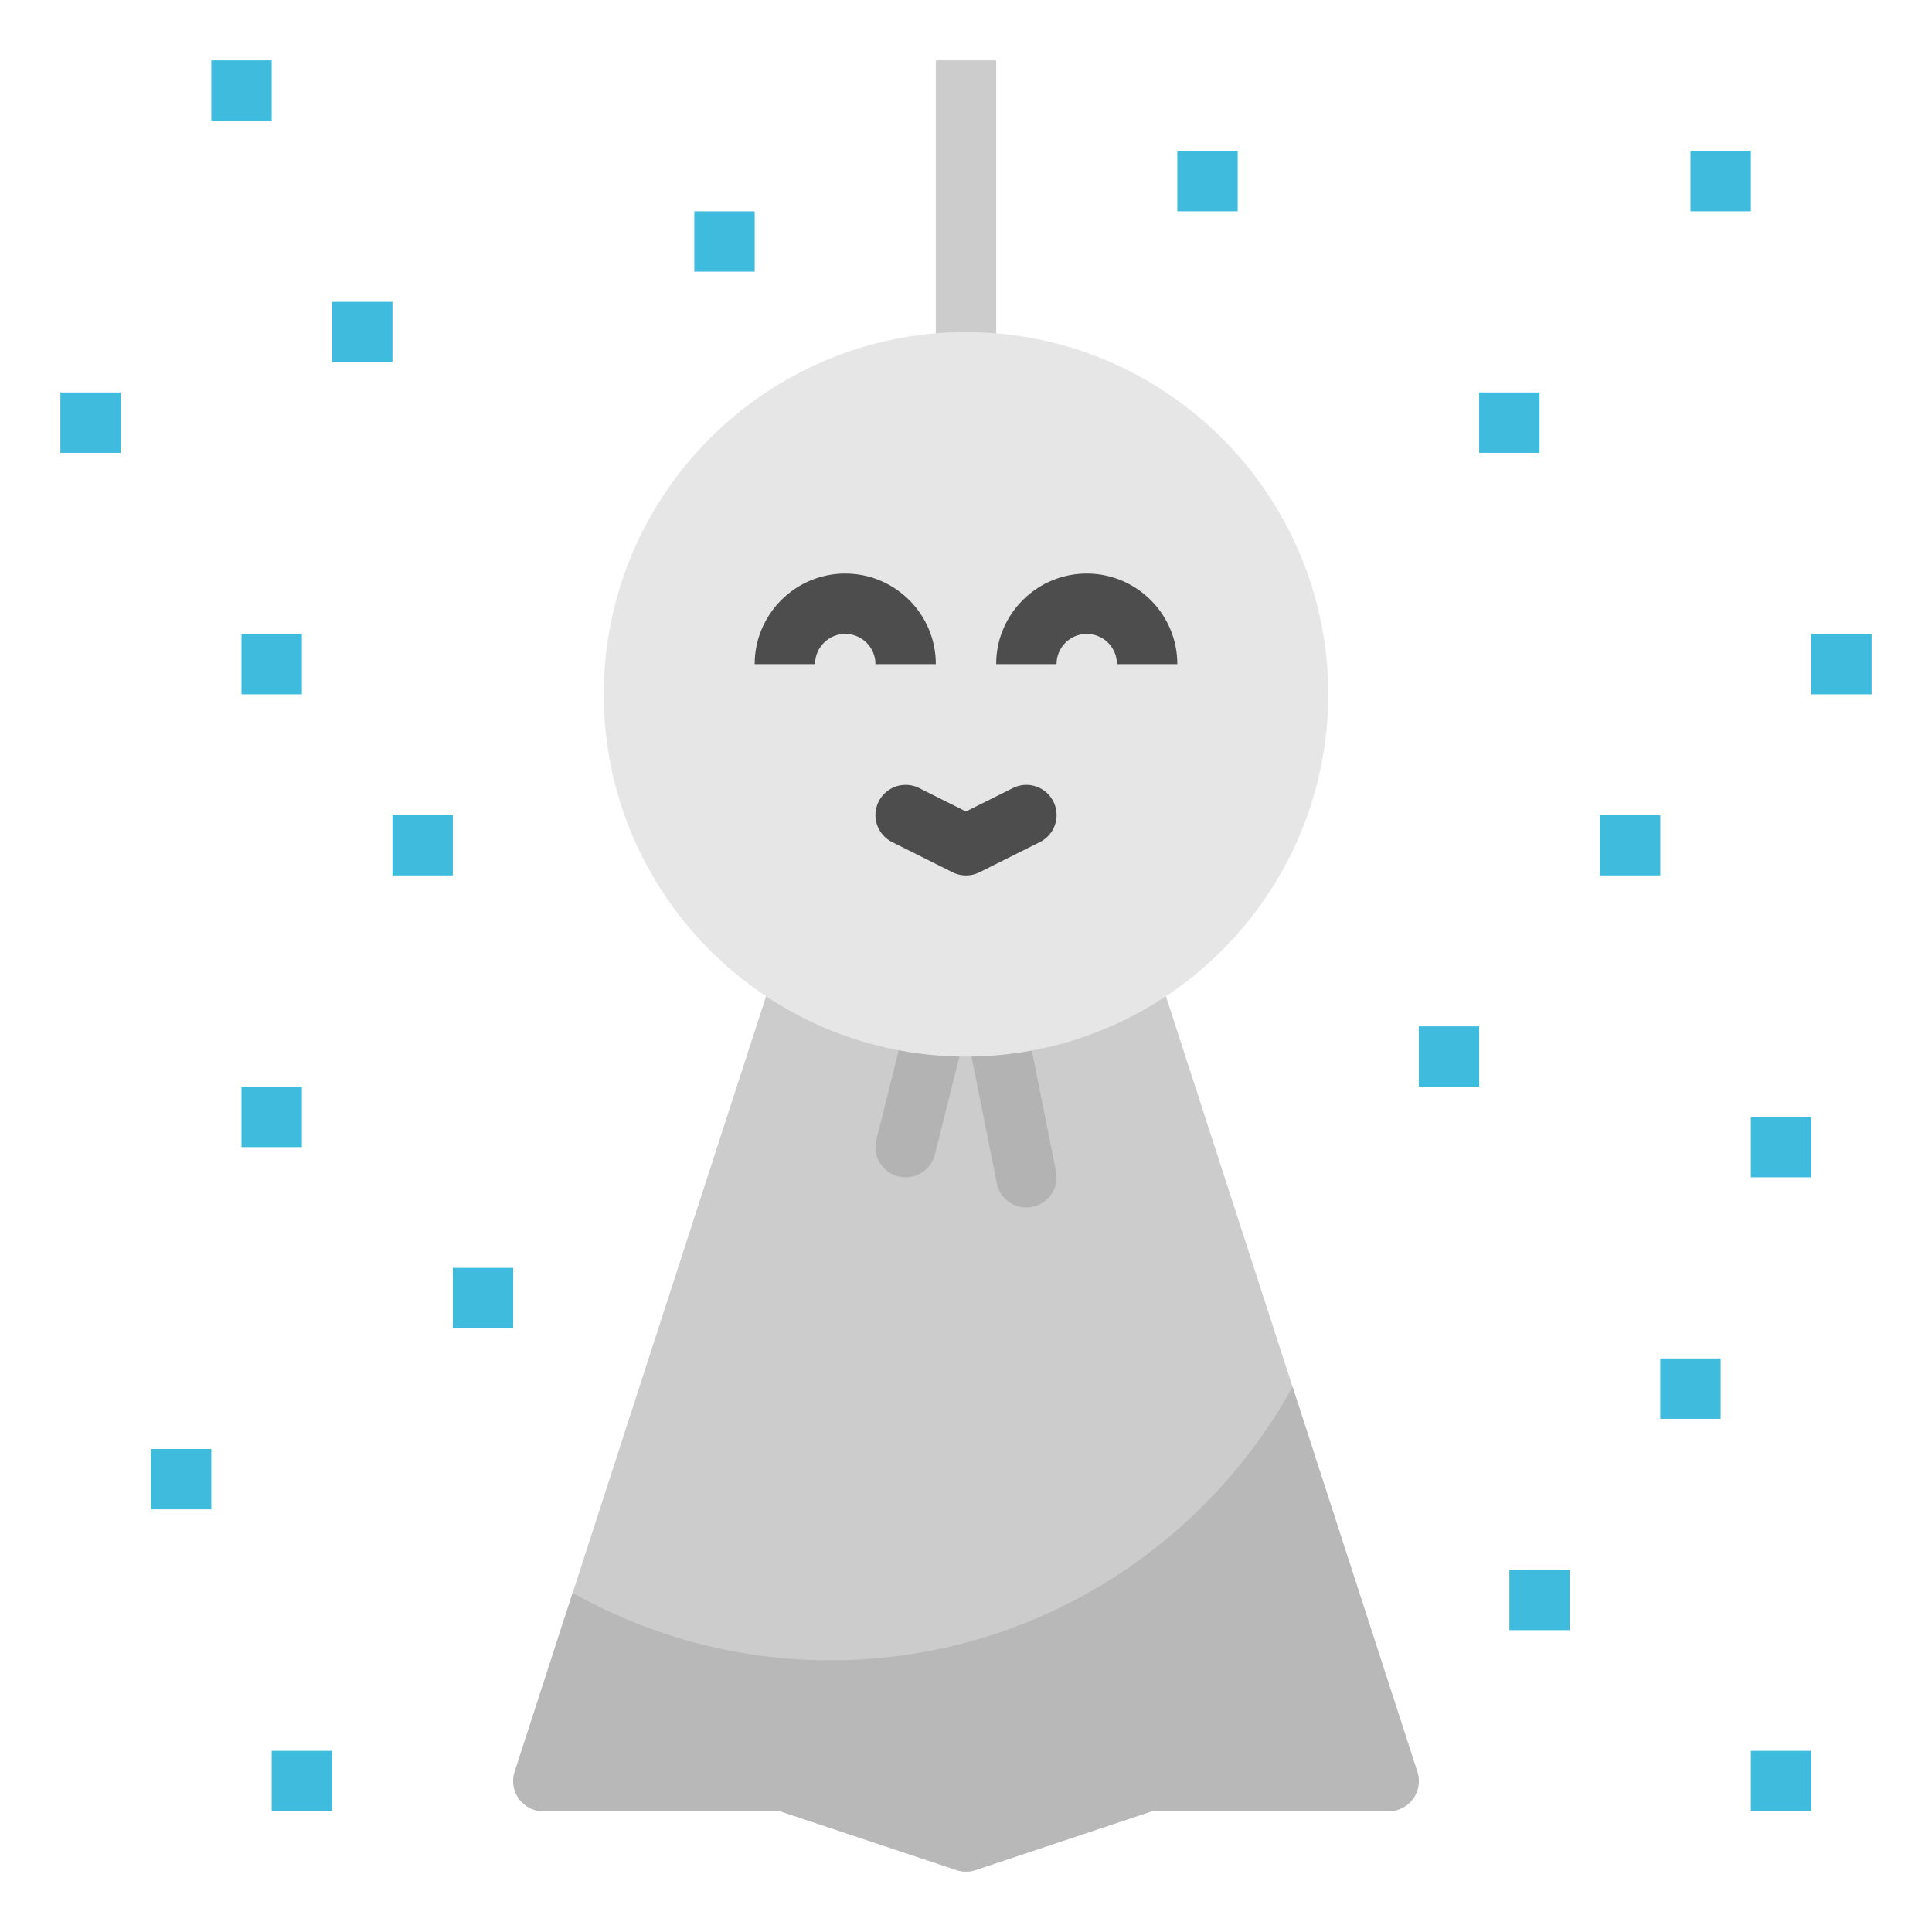 <?xml version="1.0" encoding="UTF-8"?><!DOCTYPE svg PUBLIC "-//W3C//DTD SVG 1.1//EN" "http://www.w3.org/Graphics/SVG/1.1/DTD/svg11.dtd"><svg xmlns="http://www.w3.org/2000/svg" xmlns:xlink="http://www.w3.org/1999/xlink" version="1.1" x="0px" y="0px" viewBox="0 0 64 64" xml:space="preserve"><g id="flat"><g id="raindrop_1_"><path fill="#CCC" d="M31 2h2v10h-2z"/><path fill="#CCC" d="M46.951 58.691l-8.429-26a.998.998 0 0 0-.951-.691h-1.008a.988.988 0 0 0-.415.091 9.958 9.958 0 0 1-8.297 0 .984.984 0 0 0-.414-.091h-1.008a1 1 0 0 0-.951.691l-8.429 26a.995.995 0 0 0 .143.896c.187.26.488.413.808.413h7.838l5.846 1.948a1.006 1.006 0 0 0 .632 0L38.162 60H46a1 1 0 0 0 .951-1.309z"/><path fill="#3EBBDD" d="M7 2h2v2H7z"/><path fill="#3EBBDD" d="M11 10h2v2h-2z"/><path fill="#3EBBDD" d="M5 48h2v2H5z"/><path fill="#3EBBDD" d="M8 21h2v2H8z"/><path fill="#3EBBDD" d="M15 42h2v2h-2z"/><path fill="#3EBBDD" d="M49 13h2v2h-2z"/><path fill="#3EBBDD" d="M56 5h2v2h-2z"/><path fill="#3EBBDD" d="M39 5h2v2h-2z"/><path fill="#3EBBDD" d="M8 36h2v2H8z"/><path fill="#3EBBDD" d="M2 13h2v2H2z"/><path fill="#3EBBDD" d="M23 7h2v2h-2z"/><path fill="#3EBBDD" d="M13 27h2v2h-2z"/><path fill="#3EBBDD" d="M9 58h2v2H9z"/><path fill="#3EBBDD" d="M60 21h2v2h-2z"/><path fill="#3EBBDD" d="M58 37h2v2h-2z"/><path fill="#3EBBDD" d="M53 27h2v2h-2z"/><path fill="#3EBBDD" d="M58 58h2v2h-2z"/><path fill="#3EBBDD" d="M50 52h2v2h-2z"/><path fill="#3EBBDD" d="M47 34h2v2h-2z"/><path fill="#3EBBDD" d="M55 45h2v2h-2z"/><path fill="#B3B3B3" d="M30.001 39a1 1 0 0 1-.971-1.242l1-4a.999.999 0 1 1 1.94.484l-1 4a1 1 0 0 1-.969.758z"/><path fill="#B3B3B3" d="M33.999 40a.998.998 0 0 1-.979-.804l-1-5a1 1 0 0 1 1.961-.393l1 5A1 1 0 0 1 33.999 40z"/><path fill="#E6E6E6" d="M32 11c-6.617 0-12 5.383-12 12s5.383 12 12 12 12-5.383 12-12-5.383-12-12-12z"/><path fill="#B8B8B8" d="M46.951 58.691l-4.133-12.748C39.834 51.337 34.089 55 27.5 55c-3.097 0-6.004-.817-8.53-2.234l-1.921 5.925a.995.995 0 0 0 .143.896c.187.26.488.413.808.413h7.838l5.846 1.948a1.006 1.006 0 0 0 .632 0L38.162 60H46a1 1 0 0 0 .951-1.309z"/><path fill="#4D4D4D" d="M31 22h-2a1 1 0 0 0-2 0h-2c0-1.654 1.346-3 3-3s3 1.346 3 3z"/><path fill="#4D4D4D" d="M39 22h-2a1 1 0 0 0-2 0h-2c0-1.654 1.346-3 3-3s3 1.346 3 3z"/><path fill="#4D4D4D" d="M32 29c-.153 0-.307-.035-.447-.105l-2-1a1 1 0 0 1 .895-1.789l1.552.776 1.553-.776a1 1 0 0 1 .895 1.789l-2 1c-.141.07-.295.105-.448.105z"/></g></g></svg>